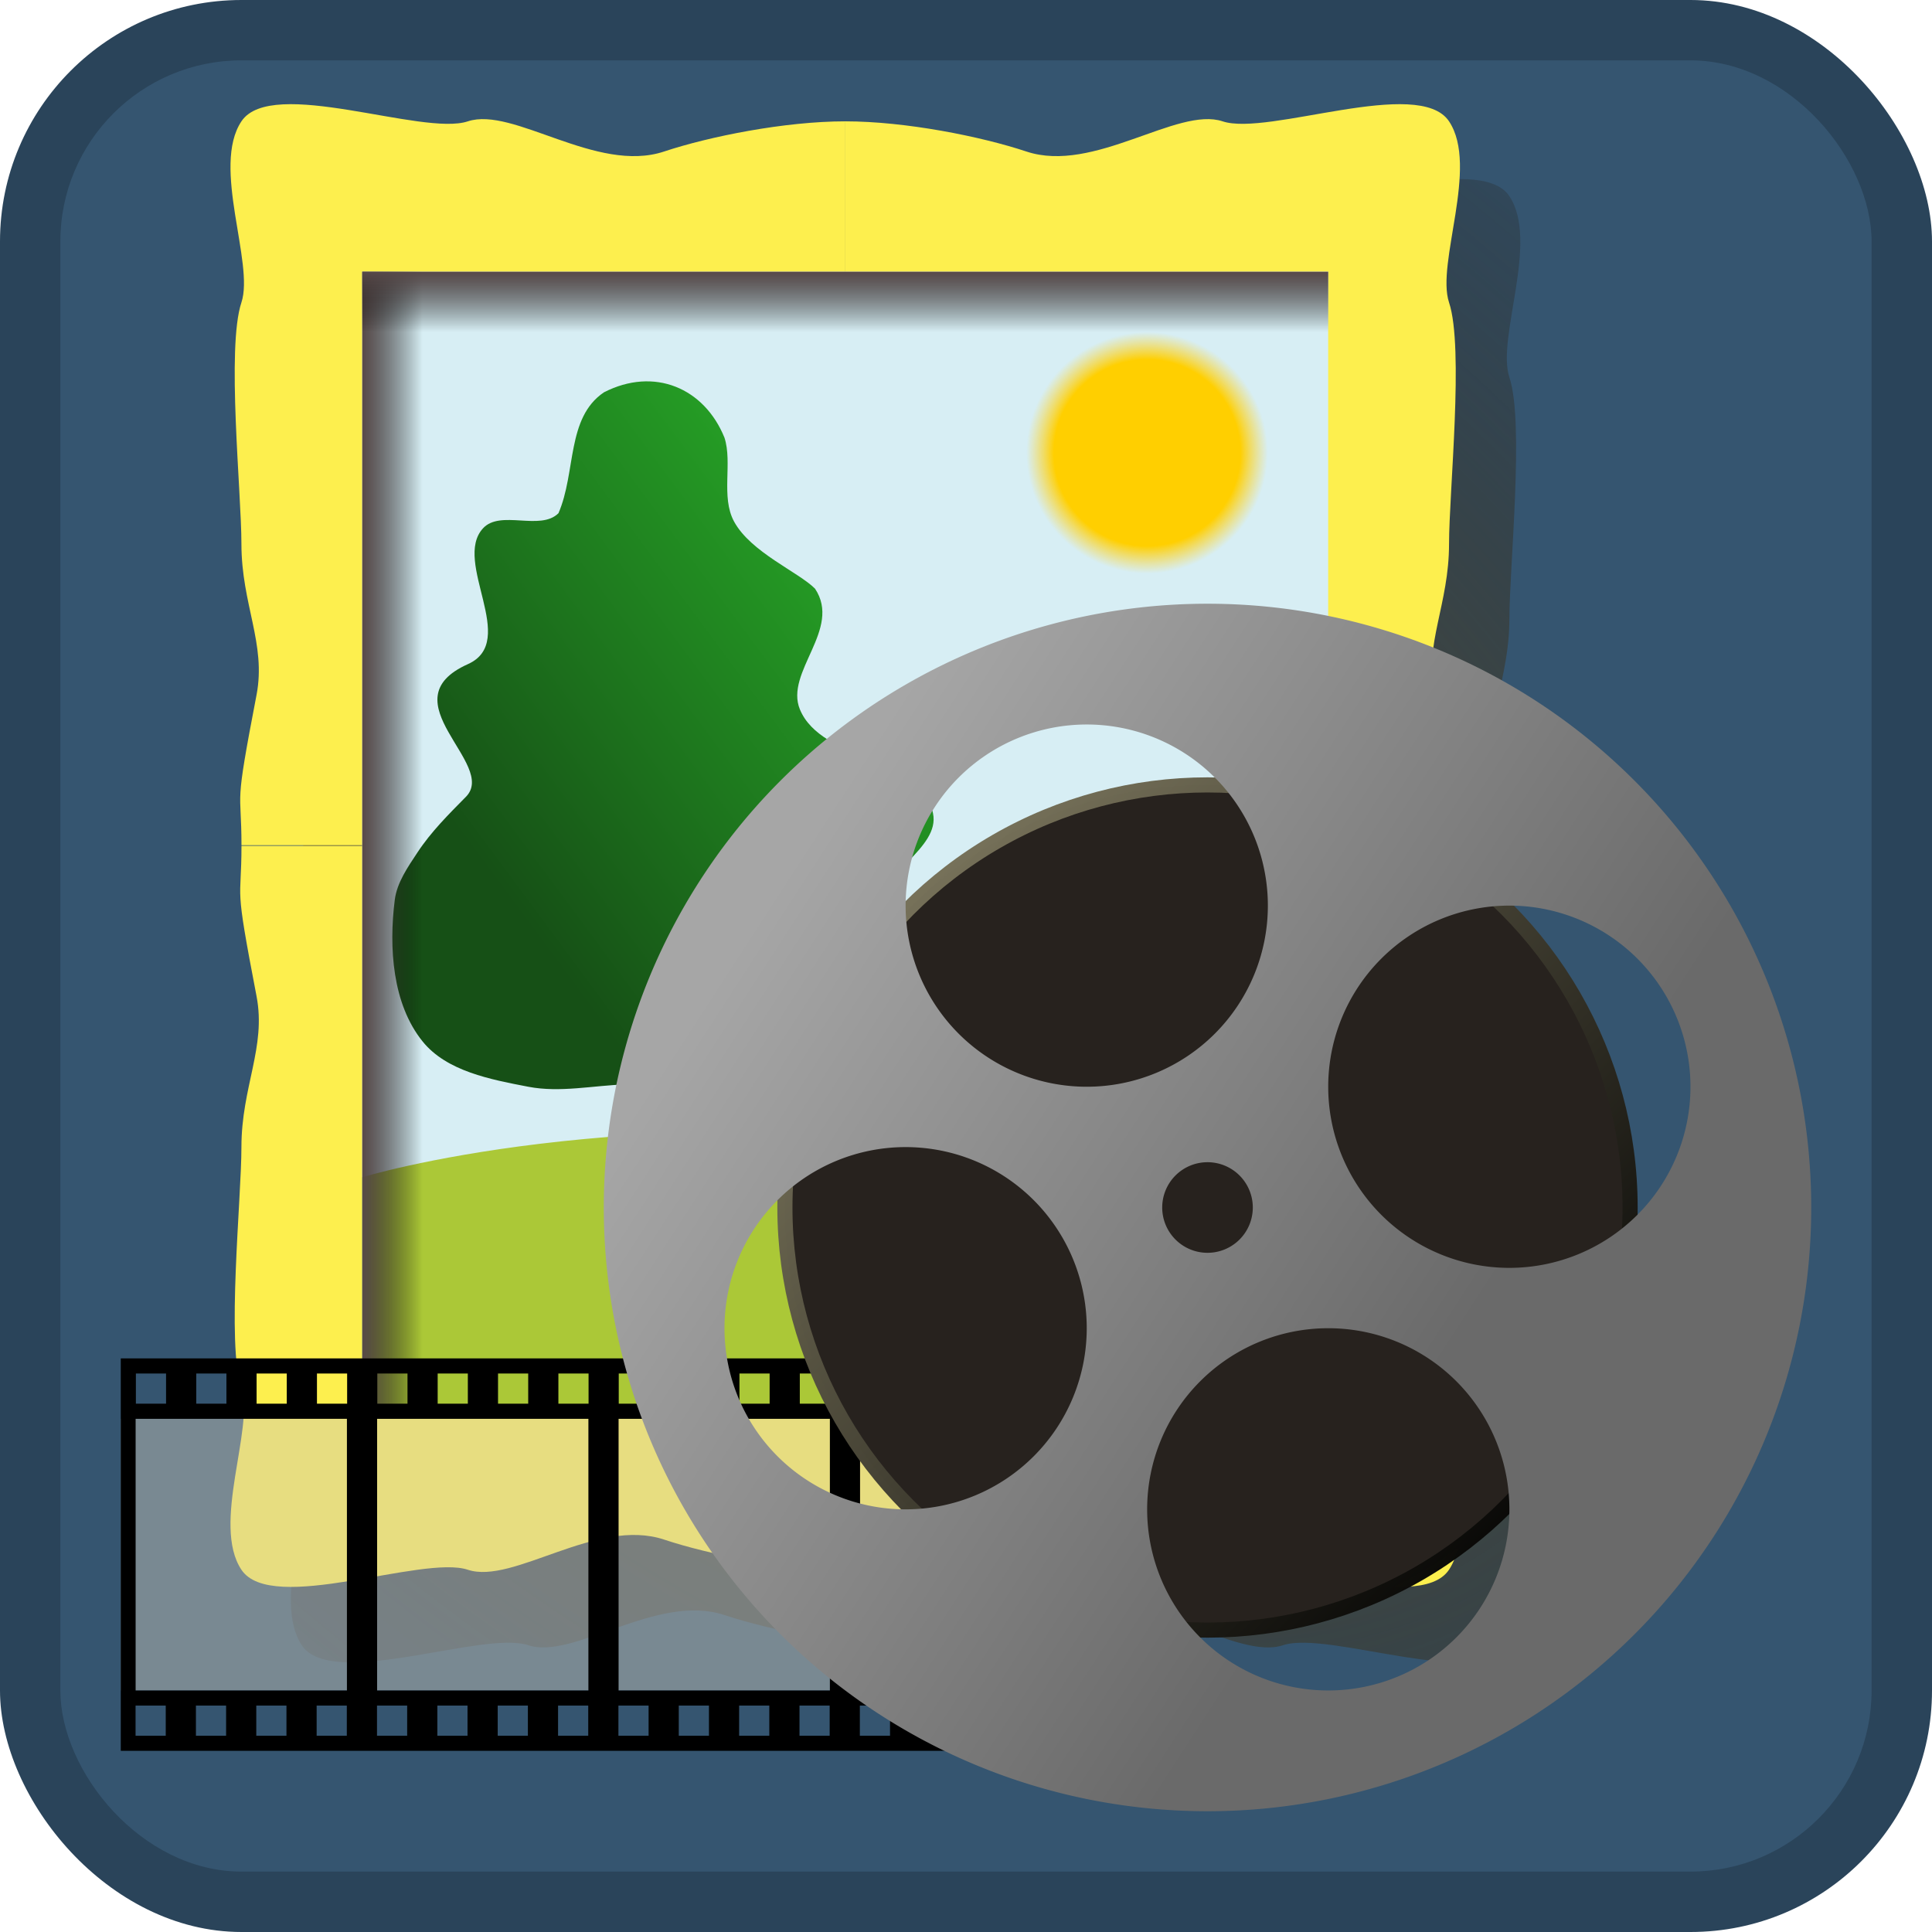 <?xml version="1.0" encoding="UTF-8" standalone="no"?>
<!-- Created with Inkscape (http://www.inkscape.org/) -->

<svg
   width="128"
   height="128"
   viewBox="0 0 33.867 33.867"
   version="1.1"
   id="svg5"
   xml:space="preserve"
   inkscape:version="1.2.2 (732a01da63, 2022-12-09)"
   sodipodi:docname="icon.svg"
   inkscape:export-filename="icon.png"
   inkscape:export-xdpi="96"
   inkscape:export-ydpi="96"
   xmlns:inkscape="http://www.inkscape.org/namespaces/inkscape"
   xmlns:sodipodi="http://sodipodi.sourceforge.net/DTD/sodipodi-0.dtd"
   xmlns:xlink="http://www.w3.org/1999/xlink"
   xmlns="http://www.w3.org/2000/svg"
   xmlns:svg="http://www.w3.org/2000/svg"><sodipodi:namedview
     id="namedview7"
     pagecolor="#ffffff"
     bordercolor="#000000"
     borderopacity="0.25"
     inkscape:showpageshadow="2"
     inkscape:pageopacity="0.0"
     inkscape:pagecheckerboard="0"
     inkscape:deskcolor="#d1d1d1"
     inkscape:document-units="px"
     showgrid="true"
     showguides="true"
     inkscape:zoom="3.659624"
     inkscape:cx="46.862738"
     inkscape:cy="108.07121"
     inkscape:window-width="2560"
     inkscape:window-height="1361"
     inkscape:window-x="-9"
     inkscape:window-y="-9"
     inkscape:window-maximized="1"
     inkscape:current-layer="layer1"><inkscape:grid
       type="xygrid"
       id="grid2610"
       empspacing="4" /></sodipodi:namedview><defs
     id="defs2"><linearGradient
       inkscape:collect="always"
       id="linearGradient9757"><stop
         style="stop-color:#ffcf00;stop-opacity:1;"
         offset="0.772"
         id="stop9753" /><stop
         style="stop-color:#ffd42a;stop-opacity:0;"
         offset="1"
         id="stop9755" /></linearGradient><linearGradient
       inkscape:collect="always"
       id="linearGradient9749"><stop
         style="stop-color:#000000;stop-opacity:1;"
         offset="0"
         id="stop9745" /><stop
         style="stop-color:#8b8569;stop-opacity:1;"
         offset="1"
         id="stop9747" /></linearGradient><linearGradient
       inkscape:collect="always"
       id="linearGradient9717"><stop
         style="stop-color:#6a6a6a;stop-opacity:1;"
         offset="0"
         id="stop9713" /><stop
         style="stop-color:#a6a6a6;stop-opacity:1;"
         offset="1"
         id="stop9715" /></linearGradient><linearGradient
       inkscape:collect="always"
       id="linearGradient9695"><stop
         style="stop-color:#165016;stop-opacity:1;"
         offset="0"
         id="stop9691" /><stop
         style="stop-color:#2bbb2b;stop-opacity:1;"
         offset="1"
         id="stop9693" /></linearGradient><linearGradient
       inkscape:collect="always"
       id="linearGradient8579"><stop
         style="stop-color:#5b5437;stop-opacity:1;"
         offset="0.105"
         id="stop8575" /><stop
         style="stop-color:#120e0e;stop-opacity:0;"
         offset="1"
         id="stop8577" /></linearGradient><linearGradient
       id="linearGradient5091"
       inkscape:swatch="solid"><stop
         style="stop-color:#000000;stop-opacity:1;"
         offset="0"
         id="stop5089" /></linearGradient><inkscape:path-effect
       effect="mirror_symmetry"
       start_point="6.35,-3.17"
       end_point="21.17,-3.17"
       center_point="6.35,8.996"
       id="path-effect3076"
       is_visible="true"
       lpeversion="1.2"
       lpesatellites=""
       mode="free"
       discard_orig_path="false"
       fuse_paths="false"
       oposite_fuse="false"
       split_items="false"
       split_open="false"
       link_styles="false" /><inkscape:path-effect
       effect="mirror_symmetry"
       start_point="-14.817,-3.175"
       end_point="-14.817,21.167"
       center_point="-14.817,8.996"
       id="path-effect3072"
       is_visible="true"
       lpeversion="1.2"
       lpesatellites=""
       mode="free"
       discard_orig_path="false"
       fuse_paths="false"
       oposite_fuse="false"
       split_items="false"
       split_open="false"
       link_styles="false" /><linearGradient
       inkscape:collect="always"
       id="linearGradient3064"><stop
         style="stop-color:#584949;stop-opacity:1;"
         offset="0"
         id="stop3060" /><stop
         style="stop-color:#000000;stop-opacity:0;"
         offset="1"
         id="stop3062" /></linearGradient><linearGradient
       inkscape:collect="always"
       id="linearGradient3056"><stop
         style="stop-color:#584949;stop-opacity:1;"
         offset="0"
         id="stop3052" /><stop
         style="stop-color:#000000;stop-opacity:0;"
         offset="1"
         id="stop3054" /></linearGradient><inkscape:path-effect
       effect="mirror_symmetry"
       start_point="6.35,-3.17"
       end_point="21.17,-3.17"
       center_point="6.35,8.996"
       id="path-effect2536"
       is_visible="true"
       lpeversion="1.2"
       lpesatellites=""
       mode="free"
       discard_orig_path="false"
       fuse_paths="false"
       oposite_fuse="false"
       split_items="false"
       split_open="false"
       link_styles="false" /><inkscape:path-effect
       effect="mirror_symmetry"
       start_point="-14.817,-3.175"
       end_point="-14.817,21.167"
       center_point="-14.817,8.996"
       id="path-effect2534"
       is_visible="true"
       lpeversion="1.2"
       lpesatellites=""
       mode="free"
       discard_orig_path="false"
       fuse_paths="false"
       oposite_fuse="false"
       split_items="false"
       split_open="false"
       link_styles="false" /><linearGradient
       inkscape:collect="always"
       xlink:href="#linearGradient3056"
       id="linearGradient3058"
       x1="-23.019"
       y1="21.686"
       x2="-21.96"
       y2="21.686"
       gradientUnits="userSpaceOnUse"
       gradientTransform="translate(29.633,-6.879)" /><linearGradient
       inkscape:collect="always"
       xlink:href="#linearGradient3064"
       id="linearGradient3066"
       x1="-14.552"
       y1="11.632"
       x2="-14.552"
       y2="12.69"
       gradientUnits="userSpaceOnUse"
       gradientTransform="translate(29.633,-6.879)" /><radialGradient
       inkscape:collect="always"
       xlink:href="#linearGradient8579"
       id="radialGradient8581"
       cx="-14.817"
       cy="8.996"
       fx="-14.817"
       fy="8.996"
       r="10.775"
       gradientTransform="matrix(2.323,1.917,-1.277,1.547,31.082,23.483)"
       gradientUnits="userSpaceOnUse" /><meshgradient
       inkscape:collect="always"
       id="meshgradient9669"
       gradientUnits="userSpaceOnUse"
       x="-26.591"
       y="10.451"><meshrow
         id="meshrow9733"><meshpatch
           id="meshpatch9735"><stop
             path="c 7.144,0  14.287,0  21.431,0"
             style="stop-color:#ffffff;stop-opacity:1"
             id="stop9737" /><stop
             path="c 0,7.144  0,14.287  0,21.431"
             style="stop-color:#000000;stop-opacity:1"
             id="stop9739" /><stop
             path="c -7.144,0  -14.287,0  -21.431,0"
             style="stop-color:#ffffff;stop-opacity:1"
             id="stop9741" /><stop
             path="c 0,-7.144  0,-14.287  0,-21.431"
             style="stop-color:#000000;stop-opacity:1"
             id="stop9743" /></meshpatch></meshrow></meshgradient><linearGradient
       inkscape:collect="always"
       xlink:href="#linearGradient9695"
       id="linearGradient9697"
       x1="-57.416"
       y1="6.662"
       x2="-48.419"
       y2="-1.63e-06"
       gradientUnits="userSpaceOnUse" /><linearGradient
       inkscape:collect="always"
       xlink:href="#linearGradient9717"
       id="linearGradient9719"
       x1="-12.303"
       y1="24.739"
       x2="-24.342"
       y2="16.933"
       gradientUnits="userSpaceOnUse" /><linearGradient
       inkscape:collect="always"
       xlink:href="#linearGradient9749"
       id="linearGradient9751"
       x1="-9.525"
       y1="27.517"
       x2="-23.283"
       y2="13.758"
       gradientUnits="userSpaceOnUse" /><radialGradient
       inkscape:collect="always"
       xlink:href="#linearGradient9757"
       id="radialGradient9759"
       cx="-44.185"
       cy="1.587"
       fx="-44.185"
       fy="1.587"
       r="2.117"
       gradientUnits="userSpaceOnUse" /></defs><g
     inkscape:label="Слой 1"
     inkscape:groupmode="layer"
     id="layer1"><rect
       style="fill:#2a445a;fill-opacity:1;stroke-width:0.529;stroke-linecap:round;stroke-linejoin:round;stroke-opacity:0.996"
       id="rect2780-9"
       width="33.867"
       height="33.867"
       x="-1.0172527e-06"
       y="2.7974447e-06"
       rx="4.233"
       ry="4.233" /><rect
       style="fill:#355570;fill-opacity:1;stroke-width:0.529;stroke-linecap:round;stroke-linejoin:round;stroke-opacity:0.996"
       id="rect2780-2-0"
       width="31.75"
       height="31.75"
       x="1.058"
       y="1.058"
       rx="3.175"
       ry="3.175" /><g
       id="g1977"
       transform="translate(-0.265,0.01)"><path
         id="path3068"
         style="fill:url(#radialGradient8581);fill-opacity:1;stroke:none;stroke-width:0.529;stroke-linecap:round;stroke-linejoin:round;stroke-dasharray:none;stroke-opacity:1"
         d="m -25.4,8.996 h 10.583 v 10e-8 l 2e-6,12.7 c -1.058,0 -2.381,-0.265 -3.175,-0.529 -1.183,-0.394 -2.646,0.794 -3.44,0.529 -0.794,-0.265 -3.44,0.794 -3.969,0 -0.529,-0.794 0.23,-2.485 0,-3.175 -0.265,-0.794 0,-3.324 0,-4.233 0,-1.058 0.437,-1.75 0.265,-2.646 C -25.536,9.563 -25.4,10.054 -25.4,8.996 Z m 21.167,0 h -10.583 v 10e-8 l -2e-6,12.7 c 1.058,0 2.381,-0.265 3.175,-0.529 1.183,-0.394 2.646,0.794 3.44,0.529 0.794,-0.265 3.44,0.794 3.969,0 0.529,-0.794 -0.23,-2.485 0,-3.175 0.265,-0.794 0,-3.324 0,-4.233 0,-1.058 -0.437,-1.75 -0.265,-2.646 0.4,-2.078 0.265,-1.587 0.265,-2.646 z m -21.167,2e-7 h 10.583 v -10e-8 l 2e-6,-12.7 c -1.058,0 -2.381,0.265 -3.175,0.529 -1.183,0.394 -2.646,-0.794 -3.44,-0.529 -0.794,0.265 -3.44,-0.794 -3.969,0 -0.529,0.794 0.23,2.485 0,3.175 -0.265,0.794 0,3.324 0,4.233 0,1.058 0.437,1.75 0.265,2.646 C -25.536,8.428 -25.4,7.938 -25.4,8.996 Z m 21.167,0 h -10.583 v -10e-8 l -2e-6,-12.7 c 1.058,0 2.381,0.265 3.175,0.529 1.183,0.394 2.646,-0.794 3.44,-0.529 0.794,0.265 3.44,-0.794 3.969,0 0.529,0.794 -0.23,2.485 0,3.175 0.265,0.794 0,3.324 0,4.233 0,1.058 -0.437,1.75 -0.265,2.646 0.4,2.078 0.265,1.587 0.265,2.646 z"
         inkscape:path-effect="#path-effect3072;#path-effect3076"
         inkscape:original-d="m -25.4,8.9958334 h 10.583332 v 10e-8 l 2e-6,12.6999995 c -1.058334,0 -2.381251,-0.264583 -3.175001,-0.529166 -1.183252,-0.394418 -2.645833,0.79375 -3.439583,0.529166 -0.79375,-0.264583 -3.439583,0.79375 -3.96875,0 -0.529167,-0.79375 0.229975,-2.485074 0,-3.175 -0.264583,-0.79375 0,-3.323735 0,-4.233333 0,-1.058333 0.437195,-1.749531 0.264583,-2.645833 C -25.535694,9.5631924 -25.4,10.054167 -25.4,8.9958334 Z"
         class="UnoptimicedTransforms"
         sodipodi:nodetypes="ccccssssssc"
         transform="translate(30.956,7.134)" /><path
         id="rect1161"
         style="fill:#fdef4e;fill-opacity:1;stroke-width:0.529;stroke-linecap:round;stroke-linejoin:round;stroke-opacity:0.996;stroke:none"
         d="m -25.4,-3.175 h 10.583 v 10e-8 l 2e-6,12.7 c -1.058,0 -2.381,-0.265 -3.175,-0.529 -1.183,-0.394 -2.646,0.794 -3.44,0.529 -0.794,-0.265 -3.44,0.794 -3.969,0 -0.529,-0.794 0.23,-2.485 0,-3.175 -0.265,-0.794 0,-3.324 0,-4.233 0,-1.058 0.437,-1.75 0.265,-2.646 C -25.536,-2.608 -25.4,-2.117 -25.4,-3.175 Z m 21.167,0 h -10.583 v 10e-8 L -14.817,9.525 c 1.058,0 2.381,-0.265 3.175,-0.529 1.183,-0.394 2.646,0.794 3.44,0.529 0.794,-0.265 3.44,0.794 3.969,0 0.529,-0.794 -0.23,-2.485 0,-3.175 0.265,-0.794 0,-3.324 0,-4.233 0,-1.058 -0.437,-1.75 -0.265,-2.646 C -4.098,-2.608 -4.233,-2.117 -4.233,-3.175 Z M -25.4,-3.165 h 10.583 v -10e-8 l 2e-6,-12.7 c -1.058,0 -2.381,0.265 -3.175,0.529 -1.183,0.394 -2.646,-0.794 -3.44,-0.529 -0.794,0.265 -3.44,-0.794 -3.969,0 -0.529,0.794 0.23,2.485 0,3.175 -0.265,0.794 0,3.324 0,4.233 0,1.058 0.437,1.75 0.265,2.646 C -25.536,-3.732 -25.4,-4.223 -25.4,-3.165 Z m 21.167,0 h -10.583 v -10e-8 l -2e-6,-12.7 c 1.058,0 2.381,0.265 3.175,0.529 1.183,0.394 2.646,-0.794 3.44,-0.529 0.794,0.265 3.44,-0.794 3.969,0 0.529,0.794 -0.23,2.485 0,3.175 0.265,0.794 0,3.324 0,4.233 0,1.058 -0.437,1.75 -0.265,2.646 0.4,2.078 0.265,1.587 0.265,2.646 z"
         inkscape:path-effect="#path-effect2534;#path-effect2536"
         inkscape:original-d="m -25.4,-3.175 c 0.79375,0 10.583332,0 10.583332,0 v 10e-8 c 0,0 2e-6,8.4666666 2e-6,12.6999999 -1.058334,0 -2.381251,-0.2645833 -3.175001,-0.5291667 -1.183252,-0.3944175 -2.645833,0.79375 -3.439583,0.5291667 -0.79375,-0.2645833 -3.439583,0.79375 -3.96875,0 -0.529167,-0.79375 0.229975,-2.4850746 0,-3.175 -0.264583,-0.79375 0,-3.323735 0,-4.2333333 0,-1.0583334 0.437195,-1.74953142 0.264583,-2.64583337 C -25.535694,-2.607641 -25.4,-2.1166667 -25.4,-3.175 Z"
         class="UnoptimicedTransforms"
         sodipodi:nodetypes="ccccssssssc"
         transform="translate(29.898,17.982)" /><g
         id="g2543"
         transform="translate(64.558,6.34)"><rect
           style="fill:#d7eef4;fill-opacity:1;stroke-width:0.529;stroke-linecap:round;stroke-linejoin:round;stroke-opacity:0.996"
           id="rect1163"
           width="16.933"
           height="20.108"
           x="-57.944"
           y="-1.588"
           rx="4.7683717e-08"
           ry="4.7683717e-08" /><path
           id="rect1916"
           style="fill:#abc837;stroke-width:0.529;stroke-linecap:round;stroke-linejoin:round;stroke-opacity:0.996"
           d="m -57.944,14.287 c 0,0 4.506,-1.388 11.377,-0.529 2.117,0.265 5.556,-0.794 5.556,-0.794 0,1.852 0,3.704 0,5.556 -5.644,0 -11.289,0 -16.933,0 0,-2.117 0,-2.91 0,-4.233 z"
           sodipodi:nodetypes="cscccc" /><rect
           style="fill:#483737;stroke-width:0.529;stroke-linecap:round;stroke-linejoin:round;stroke-opacity:0.996"
           id="rect1425"
           width="0.529"
           height="6.615"
           x="-53.181"
           y="10.848"
           rx="4.7683717e-08"
           ry="4.7683717e-08" /><path
           style="fill:url(#linearGradient9697);stroke-width:0.529;stroke-linecap:round;stroke-linejoin:round;stroke-opacity:0.996;fill-opacity:1"
           d="m -53.71,0.529 c 0.885,-0.455 1.764,-0.078 2.117,0.794 0.143,0.442 -0.067,1.035 0.167,1.468 0.293,0.541 1.13,0.886 1.42,1.178 0.475,0.712 -0.536,1.46 -0.265,2.117 0.377,0.912 2.13,0.855 2.333,1.82 0.131,0.623 -0.961,1.047 -0.904,1.681 0.058,0.645 1.161,0.873 1.211,1.518 0.05,0.643 -0.4,1.357 -0.958,1.681 -0.714,0.415 -1.655,0.078 -2.476,0 -0.318,-0.03 -0.622,-0.157 -0.94,-0.181 -0.439,-0.033 -0.879,0.04 -1.319,0.054 -0.57,0.018 -1.149,0.149 -1.709,0.041 -0.66,-0.127 -1.43,-0.271 -1.852,-0.794 -0.53,-0.656 -0.594,-1.646 -0.488,-2.482 0.039,-0.305 0.229,-0.575 0.398,-0.831 0.237,-0.361 0.547,-0.669 0.85,-0.976 0.563,-0.572 -1.397,-1.684 0.034,-2.325 0.9,-0.403 -0.275,-1.793 0.265,-2.381 0.304,-0.331 1.005,0.053 1.323,-0.265 0.311,-0.721 0.137,-1.67 0.794,-2.117 z"
           id="path1544"
           sodipodi:nodetypes="ccacaaaaaaaaaaaassacc" /><circle
           style="fill:url(#radialGradient9759);stroke-width:0.529;stroke-linecap:round;stroke-linejoin:round;stroke-opacity:0.996;fill-opacity:1"
           id="path1694"
           cx="-44.185"
           cy="1.587"
           r="2.117" /></g><rect
         style="fill:url(#linearGradient3058);fill-opacity:1;stroke-width:0.529;stroke-linecap:round;stroke-linejoin:round;stroke-opacity:0.996"
         id="rect2661"
         width="1.058"
         height="20.108"
         x="6.615"
         y="4.753"
         rx="4.7683717e-08"
         ry="4.7683717e-08" /><rect
         style="fill:url(#linearGradient3066);fill-opacity:1;stroke-width:0.529;stroke-linecap:round;stroke-linejoin:round;stroke-opacity:0.996"
         id="rect3027"
         width="16.933"
         height="1.058"
         x="6.615"
         y="4.753"
         rx="4.7683717e-08"
         ry="4.7683717e-08" /></g><g
       id="g1159"
       transform="translate(35.19,-0.265)"><g
         id="g2607"
         transform="translate(-1.058,-11.377)"><rect
           style="fill:#ccc7bd;fill-opacity:0.453;stroke-width:0.529;stroke-linecap:round;stroke-linejoin:round;stroke-opacity:0.996"
           id="rect2603"
           width="16.933"
           height="4.762"
           x="-32.015"
           y="36.513"
           rx="4.7683717e-08"
           ry="4.7683717e-08" /><path
           id="rect359"
           style="fill:#000000;stroke-width:0.529;stroke-linecap:round;stroke-linejoin:round;stroke-opacity:0.996"
           d="m -32.015,35.454 v 6.879 h 16.933 v -6.879 z m 0.265,0.265 h 0.529 v 0.529 h -0.529 z m 1.058,0 h 0.529 v 0.529 h -0.529 z m 1.058,0 h 0.529 v 0.529 h -0.529 z m 1.058,0 h 0.529 v 0.529 h -0.529 z m 1.058,0 h 0.529 v 0.529 h -0.529 z m 1.058,0 h 0.529 v 0.529 h -0.529 z m 1.058,0 h 0.529 v 0.529 h -0.529 z m 1.058,0 h 0.529 v 0.529 h -0.529 z m 1.058,0 h 0.529 v 0.529 h -0.529 z m 1.058,0 h 0.529 v 0.529 h -0.529 z m 1.058,0 h 0.529 v 0.529 h -0.529 z m 1.058,0 h 0.529 v 0.529 h -0.529 z m 1.058,0 h 0.529 v 0.529 h -0.529 z m 1.058,0 h 0.529 v 0.529 h -0.529 z m 1.058,0 h 0.529 v 0.529 h -0.529 z m 1.058,0 h 0.529 v 0.529 h -0.529 z m -15.875,0.794 h 3.704 v 4.763 h -3.704 z m 4.233,0 h 3.704 v 4.763 h -3.704 z m 4.233,0 h 3.704 v 4.763 h -3.704 z m 4.233,0 h 3.704 v 4.763 h -3.704 z m -12.7,5.027 h 0.529 v 0.529 h -0.529 z m 1.058,0 h 0.529 v 0.529 h -0.529 z m 1.058,0 h 0.529 v 0.529 h -0.529 z m 1.058,0 h 0.529 v 0.529 h -0.529 z m 1.058,0 h 0.529 v 0.529 h -0.529 z m 1.058,0 h 0.529 v 0.529 h -0.529 z m 1.058,0 h 0.529 v 0.529 h -0.529 z m 1.058,0 h 0.529 v 0.529 h -0.529 z m 1.058,0 h 0.529 v 0.529 h -0.529 z m 1.058,0 h 0.529 v 0.529 h -0.529 z m 1.058,0 h 0.529 v 0.529 h -0.529 z m 1.058,0 h 0.529 v 0.529 h -0.529 z m 1.058,0 h 0.529 v 0.529 h -0.529 z m 1.058,0 h 0.529 v 0.529 h -0.529 z m 1.058,0 h 0.529 v 0.529 h -0.529 z m 1.058,0 h 0.529 v 0.529 h -0.529 z" /></g></g><g
       id="g919"
       transform="translate(37.042)"><circle
         style="fill:#27221e;stroke-width:0.265;stroke-linecap:round;stroke-linejoin:round;stroke-opacity:0.996;fill-opacity:1;stroke:url(#linearGradient9751);stroke-dasharray:none"
         id="path863"
         cx="-15.875"
         cy="21.167"
         r="7.408" /><path
         id="path4193"
         style="mix-blend-mode:normal;fill:url(#linearGradient9719);fill-opacity:1;stroke:url(#meshgradient9669);stroke-width:0.265;stroke-linecap:round;stroke-linejoin:round;stroke-dasharray:none;stroke-opacity:1"
         d="M -15.875,10.583 A 10.583,10.583 0 0 0 -26.458,21.167 10.583,10.583 0 0 0 -15.875,31.75 10.583,10.583 0 0 0 -5.292,21.167 10.583,10.583 0 0 0 -15.875,10.583 Z M -17.992,12.7 a 3.175,3.175 0 0 1 3.175,3.175 3.175,3.175 0 0 1 -3.175,3.175 3.175,3.175 0 0 1 -3.175,-3.175 3.175,3.175 0 0 1 3.175,-3.175 z m 7.408,3.175 a 3.175,3.175 0 0 1 3.175,3.175 3.175,3.175 0 0 1 -3.175,3.175 3.175,3.175 0 0 1 -3.175,-3.175 3.175,3.175 0 0 1 3.175,-3.175 z m -10.583,4.233 a 3.175,3.175 0 0 1 3.175,3.175 3.175,3.175 0 0 1 -3.175,3.175 3.175,3.175 0 0 1 -3.175,-3.175 3.175,3.175 0 0 1 3.175,-3.175 z m 5.292,0.265 a 0.794,0.794 0 0 1 0.794,0.794 0.794,0.794 0 0 1 -0.794,0.794 0.794,0.794 0 0 1 -0.794,-0.794 0.794,0.794 0 0 1 0.794,-0.794 z m 2.117,2.91 a 3.175,3.175 0 0 1 3.175,3.175 3.175,3.175 0 0 1 -3.175,3.175 3.175,3.175 0 0 1 -3.175,-3.175 3.175,3.175 0 0 1 3.175,-3.175 z" /></g></g><script
     id="mesh_polyfill"
     type="text/javascript">
!function(){const t=&quot;http://www.w3.org/2000/svg&quot;,e=&quot;http://www.w3.org/1999/xlink&quot;,s=&quot;http://www.w3.org/1999/xhtml&quot;,r=2;if(document.createElementNS(t,&quot;meshgradient&quot;).x)return;const n=(t,e,s,r)=&gt;{let n=new x(.5*(e.x+s.x),.5*(e.y+s.y)),o=new x(.5*(t.x+e.x),.5*(t.y+e.y)),i=new x(.5*(s.x+r.x),.5*(s.y+r.y)),a=new x(.5*(n.x+o.x),.5*(n.y+o.y)),h=new x(.5*(n.x+i.x),.5*(n.y+i.y)),l=new x(.5*(a.x+h.x),.5*(a.y+h.y));return[[t,o,a,l],[l,h,i,r]]},o=t=&gt;{let e=t[0].distSquared(t[1]),s=t[2].distSquared(t[3]),r=.25*t[0].distSquared(t[2]),n=.25*t[1].distSquared(t[3]),o=e&gt;s?e:s,i=r&gt;n?r:n;return 18*(o&gt;i?o:i)},i=(t,e)=&gt;Math.sqrt(t.distSquared(e)),a=(t,e)=&gt;t.scale(2/3).add(e.scale(1/3)),h=t=&gt;{let e,s,r,n,o,i,a,h=new g;return t.match(/(\w+\(\s*[^)]+\))+/g).forEach(t=&gt;{let l=t.match(/[\w.-]+/g),d=l.shift();switch(d){case&quot;translate&quot;:2===l.length?e=new g(1,0,0,1,l[0],l[1]):(console.error(&quot;mesh.js: translate does not have 2 arguments!&quot;),e=new g(1,0,0,1,0,0)),h=h.append(e);break;case&quot;scale&quot;:1===l.length?s=new g(l[0],0,0,l[0],0,0):2===l.length?s=new g(l[0],0,0,l[1],0,0):(console.error(&quot;mesh.js: scale does not have 1 or 2 arguments!&quot;),s=new g(1,0,0,1,0,0)),h=h.append(s);break;case&quot;rotate&quot;:if(3===l.length&amp;&amp;(e=new g(1,0,0,1,l[1],l[2]),h=h.append(e)),l[0]){r=l[0]*Math.PI/180;let t=Math.cos(r),e=Math.sin(r);Math.abs(t)&lt;1e-16&amp;&amp;(t=0),Math.abs(e)&lt;1e-16&amp;&amp;(e=0),a=new g(t,e,-e,t,0,0),h=h.append(a)}else console.error(&quot;math.js: No argument to rotate transform!&quot;);3===l.length&amp;&amp;(e=new g(1,0,0,1,-l[1],-l[2]),h=h.append(e));break;case&quot;skewX&quot;:l[0]?(r=l[0]*Math.PI/180,n=Math.tan(r),o=new g(1,0,n,1,0,0),h=h.append(o)):console.error(&quot;math.js: No argument to skewX transform!&quot;);break;case&quot;skewY&quot;:l[0]?(r=l[0]*Math.PI/180,n=Math.tan(r),i=new g(1,n,0,1,0,0),h=h.append(i)):console.error(&quot;math.js: No argument to skewY transform!&quot;);break;case&quot;matrix&quot;:6===l.length?h=h.append(new g(...l)):console.error(&quot;math.js: Incorrect number of arguments for matrix!&quot;);break;default:console.error(&quot;mesh.js: Unhandled transform type: &quot;+d)}}),h},l=t=&gt;{let e=[],s=t.split(/[ ,]+/);for(let t=0,r=s.length-1;t&lt;r;t+=2)e.push(new x(parseFloat(s[t]),parseFloat(s[t+1])));return e},d=(t,e)=&gt;{for(let s in e)t.setAttribute(s,e[s])},c=(t,e,s,r,n)=&gt;{let o,i,a=[0,0,0,0];for(let h=0;h&lt;3;++h)e[h]&lt;t[h]&amp;&amp;e[h]&lt;s[h]||t[h]&lt;e[h]&amp;&amp;s[h]&lt;e[h]?a[h]=0:(a[h]=.5*((e[h]-t[h])/r+(s[h]-e[h])/n),o=Math.abs(3*(e[h]-t[h])/r),i=Math.abs(3*(s[h]-e[h])/n),a[h]&gt;o?a[h]=o:a[h]&gt;i&amp;&amp;(a[h]=i));return a},u=[[1,0,0,0,0,0,0,0,0,0,0,0,0,0,0,0],[0,0,0,0,1,0,0,0,0,0,0,0,0,0,0,0],[-3,3,0,0,-2,-1,0,0,0,0,0,0,0,0,0,0],[2,-2,0,0,1,1,0,0,0,0,0,0,0,0,0,0],[0,0,0,0,0,0,0,0,1,0,0,0,0,0,0,0],[0,0,0,0,0,0,0,0,0,0,0,0,1,0,0,0],[0,0,0,0,0,0,0,0,-3,3,0,0,-2,-1,0,0],[0,0,0,0,0,0,0,0,2,-2,0,0,1,1,0,0],[-3,0,3,0,0,0,0,0,-2,0,-1,0,0,0,0,0],[0,0,0,0,-3,0,3,0,0,0,0,0,-2,0,-1,0],[9,-9,-9,9,6,3,-6,-3,6,-6,3,-3,4,2,2,1],[-6,6,6,-6,-3,-3,3,3,-4,4,-2,2,-2,-2,-1,-1],[2,0,-2,0,0,0,0,0,1,0,1,0,0,0,0,0],[0,0,0,0,2,0,-2,0,0,0,0,0,1,0,1,0],[-6,6,6,-6,-4,-2,4,2,-3,3,-3,3,-2,-1,-2,-1],[4,-4,-4,4,2,2,-2,-2,2,-2,2,-2,1,1,1,1]],f=t=&gt;{let e=[];for(let s=0;s&lt;16;++s){e[s]=0;for(let r=0;r&lt;16;++r)e[s]+=u[s][r]*t[r]}return e},p=(t,e,s)=&gt;{const r=e*e,n=s*s,o=e*e*e,i=s*s*s;return t[0]+t[1]*e+t[2]*r+t[3]*o+t[4]*s+t[5]*s*e+t[6]*s*r+t[7]*s*o+t[8]*n+t[9]*n*e+t[10]*n*r+t[11]*n*o+t[12]*i+t[13]*i*e+t[14]*i*r+t[15]*i*o},y=t=&gt;{let e=[],s=[],r=[];for(let s=0;s&lt;4;++s)e[s]=[],e[s][0]=n(t[0][s],t[1][s],t[2][s],t[3][s]),e[s][1]=[],e[s][1].push(...n(...e[s][0][0])),e[s][1].push(...n(...e[s][0][1])),e[s][2]=[],e[s][2].push(...n(...e[s][1][0])),e[s][2].push(...n(...e[s][1][1])),e[s][2].push(...n(...e[s][1][2])),e[s][2].push(...n(...e[s][1][3]));for(let t=0;t&lt;8;++t){s[t]=[];for(let r=0;r&lt;4;++r)s[t][r]=[],s[t][r][0]=n(e[0][2][t][r],e[1][2][t][r],e[2][2][t][r],e[3][2][t][r]),s[t][r][1]=[],s[t][r][1].push(...n(...s[t][r][0][0])),s[t][r][1].push(...n(...s[t][r][0][1])),s[t][r][2]=[],s[t][r][2].push(...n(...s[t][r][1][0])),s[t][r][2].push(...n(...s[t][r][1][1])),s[t][r][2].push(...n(...s[t][r][1][2])),s[t][r][2].push(...n(...s[t][r][1][3]))}for(let t=0;t&lt;8;++t){r[t]=[];for(let e=0;e&lt;8;++e)r[t][e]=[],r[t][e][0]=s[t][0][2][e],r[t][e][1]=s[t][1][2][e],r[t][e][2]=s[t][2][2][e],r[t][e][3]=s[t][3][2][e]}return r};class x{constructor(t,e){this.x=t||0,this.y=e||0}toString(){return`(x=${this.x}, y=${this.y})`}clone(){return new x(this.x,this.y)}add(t){return new x(this.x+t.x,this.y+t.y)}scale(t){return void 0===t.x?new x(this.x*t,this.y*t):new x(this.x*t.x,this.y*t.y)}distSquared(t){let e=this.x-t.x,s=this.y-t.y;return e*e+s*s}transform(t){let e=this.x*t.a+this.y*t.c+t.e,s=this.x*t.b+this.y*t.d+t.f;return new x(e,s)}}class g{constructor(t,e,s,r,n,o){void 0===t?(this.a=1,this.b=0,this.c=0,this.d=1,this.e=0,this.f=0):(this.a=t,this.b=e,this.c=s,this.d=r,this.e=n,this.f=o)}toString(){return`affine: ${this.a} ${this.c} ${this.e} \n       ${this.b} ${this.d} ${this.f}`}append(t){t instanceof g||console.error(&quot;mesh.js: argument to Affine.append is not affine!&quot;);let e=this.a*t.a+this.c*t.b,s=this.b*t.a+this.d*t.b,r=this.a*t.c+this.c*t.d,n=this.b*t.c+this.d*t.d,o=this.a*t.e+this.c*t.f+this.e,i=this.b*t.e+this.d*t.f+this.f;return new g(e,s,r,n,o,i)}}class w{constructor(t,e){this.nodes=t,this.colors=e}paintCurve(t,e){if(o(this.nodes)&gt;r){const s=n(...this.nodes);let r=[[],[]],o=[[],[]];for(let t=0;t&lt;4;++t)r[0][t]=this.colors[0][t],r[1][t]=(this.colors[0][t]+this.colors[1][t])/2,o[0][t]=r[1][t],o[1][t]=this.colors[1][t];let i=new w(s[0],r),a=new w(s[1],o);i.paintCurve(t,e),a.paintCurve(t,e)}else{let s=Math.round(this.nodes[0].x);if(s&gt;=0&amp;&amp;s&lt;e){let r=4*(~~this.nodes[0].y*e+s);t[r]=Math.round(this.colors[0][0]),t[r+1]=Math.round(this.colors[0][1]),t[r+2]=Math.round(this.colors[0][2]),t[r+3]=Math.round(this.colors[0][3])}}}}class m{constructor(t,e){this.nodes=t,this.colors=e}split(){let t=[[],[],[],[]],e=[[],[],[],[]],s=[[[],[]],[[],[]]],r=[[[],[]],[[],[]]];for(let s=0;s&lt;4;++s){const r=n(this.nodes[0][s],this.nodes[1][s],this.nodes[2][s],this.nodes[3][s]);t[0][s]=r[0][0],t[1][s]=r[0][1],t[2][s]=r[0][2],t[3][s]=r[0][3],e[0][s]=r[1][0],e[1][s]=r[1][1],e[2][s]=r[1][2],e[3][s]=r[1][3]}for(let t=0;t&lt;4;++t)s[0][0][t]=this.colors[0][0][t],s[0][1][t]=this.colors[0][1][t],s[1][0][t]=(this.colors[0][0][t]+this.colors[1][0][t])/2,s[1][1][t]=(this.colors[0][1][t]+this.colors[1][1][t])/2,r[0][0][t]=s[1][0][t],r[0][1][t]=s[1][1][t],r[1][0][t]=this.colors[1][0][t],r[1][1][t]=this.colors[1][1][t];return[new m(t,s),new m(e,r)]}paint(t,e){let s,n=!1;for(let t=0;t&lt;4;++t)if((s=o([this.nodes[0][t],this.nodes[1][t],this.nodes[2][t],this.nodes[3][t]]))&gt;r){n=!0;break}if(n){let s=this.split();s[0].paint(t,e),s[1].paint(t,e)}else{new w([...this.nodes[0]],[...this.colors[0]]).paintCurve(t,e)}}}class b{constructor(t){this.readMesh(t),this.type=t.getAttribute(&quot;type&quot;)||&quot;bilinear&quot;}readMesh(t){let e=[[]],s=[[]],r=Number(t.getAttribute(&quot;x&quot;)),n=Number(t.getAttribute(&quot;y&quot;));e[0][0]=new x(r,n);let o=t.children;for(let t=0,r=o.length;t&lt;r;++t){e[3*t+1]=[],e[3*t+2]=[],e[3*t+3]=[],s[t+1]=[];let r=o[t].children;for(let n=0,o=r.length;n&lt;o;++n){let o=r[n].children;for(let r=0,i=o.length;r&lt;i;++r){let i=r;0!==t&amp;&amp;++i;let h,d=o[r].getAttribute(&quot;path&quot;),c=&quot;l&quot;;null!=d&amp;&amp;(c=(h=d.match(/\s*([lLcC])\s*(.*)/))[1]);let u=l(h[2]);switch(c){case&quot;l&quot;:0===i?(e[3*t][3*n+3]=u[0].add(e[3*t][3*n]),e[3*t][3*n+1]=a(e[3*t][3*n],e[3*t][3*n+3]),e[3*t][3*n+2]=a(e[3*t][3*n+3],e[3*t][3*n])):1===i?(e[3*t+3][3*n+3]=u[0].add(e[3*t][3*n+3]),e[3*t+1][3*n+3]=a(e[3*t][3*n+3],e[3*t+3][3*n+3]),e[3*t+2][3*n+3]=a(e[3*t+3][3*n+3],e[3*t][3*n+3])):2===i?(0===n&amp;&amp;(e[3*t+3][3*n+0]=u[0].add(e[3*t+3][3*n+3])),e[3*t+3][3*n+1]=a(e[3*t+3][3*n],e[3*t+3][3*n+3]),e[3*t+3][3*n+2]=a(e[3*t+3][3*n+3],e[3*t+3][3*n])):(e[3*t+1][3*n]=a(e[3*t][3*n],e[3*t+3][3*n]),e[3*t+2][3*n]=a(e[3*t+3][3*n],e[3*t][3*n]));break;case&quot;L&quot;:0===i?(e[3*t][3*n+3]=u[0],e[3*t][3*n+1]=a(e[3*t][3*n],e[3*t][3*n+3]),e[3*t][3*n+2]=a(e[3*t][3*n+3],e[3*t][3*n])):1===i?(e[3*t+3][3*n+3]=u[0],e[3*t+1][3*n+3]=a(e[3*t][3*n+3],e[3*t+3][3*n+3]),e[3*t+2][3*n+3]=a(e[3*t+3][3*n+3],e[3*t][3*n+3])):2===i?(0===n&amp;&amp;(e[3*t+3][3*n+0]=u[0]),e[3*t+3][3*n+1]=a(e[3*t+3][3*n],e[3*t+3][3*n+3]),e[3*t+3][3*n+2]=a(e[3*t+3][3*n+3],e[3*t+3][3*n])):(e[3*t+1][3*n]=a(e[3*t][3*n],e[3*t+3][3*n]),e[3*t+2][3*n]=a(e[3*t+3][3*n],e[3*t][3*n]));break;case&quot;c&quot;:0===i?(e[3*t][3*n+1]=u[0].add(e[3*t][3*n]),e[3*t][3*n+2]=u[1].add(e[3*t][3*n]),e[3*t][3*n+3]=u[2].add(e[3*t][3*n])):1===i?(e[3*t+1][3*n+3]=u[0].add(e[3*t][3*n+3]),e[3*t+2][3*n+3]=u[1].add(e[3*t][3*n+3]),e[3*t+3][3*n+3]=u[2].add(e[3*t][3*n+3])):2===i?(e[3*t+3][3*n+2]=u[0].add(e[3*t+3][3*n+3]),e[3*t+3][3*n+1]=u[1].add(e[3*t+3][3*n+3]),0===n&amp;&amp;(e[3*t+3][3*n+0]=u[2].add(e[3*t+3][3*n+3]))):(e[3*t+2][3*n]=u[0].add(e[3*t+3][3*n]),e[3*t+1][3*n]=u[1].add(e[3*t+3][3*n]));break;case&quot;C&quot;:0===i?(e[3*t][3*n+1]=u[0],e[3*t][3*n+2]=u[1],e[3*t][3*n+3]=u[2]):1===i?(e[3*t+1][3*n+3]=u[0],e[3*t+2][3*n+3]=u[1],e[3*t+3][3*n+3]=u[2]):2===i?(e[3*t+3][3*n+2]=u[0],e[3*t+3][3*n+1]=u[1],0===n&amp;&amp;(e[3*t+3][3*n+0]=u[2])):(e[3*t+2][3*n]=u[0],e[3*t+1][3*n]=u[1]);break;default:console.error(&quot;mesh.js: &quot;+c+&quot; invalid path type.&quot;)}if(0===t&amp;&amp;0===n||r&gt;0){let e=window.getComputedStyle(o[r]).stopColor.match(/^rgb\s*\(\s*(\d+)\s*,\s*(\d+)\s*,\s*(\d+)\s*\)$/i),a=window.getComputedStyle(o[r]).stopOpacity,h=255;a&amp;&amp;(h=Math.floor(255*a)),e&amp;&amp;(0===i?(s[t][n]=[],s[t][n][0]=Math.floor(e[1]),s[t][n][1]=Math.floor(e[2]),s[t][n][2]=Math.floor(e[3]),s[t][n][3]=h):1===i?(s[t][n+1]=[],s[t][n+1][0]=Math.floor(e[1]),s[t][n+1][1]=Math.floor(e[2]),s[t][n+1][2]=Math.floor(e[3]),s[t][n+1][3]=h):2===i?(s[t+1][n+1]=[],s[t+1][n+1][0]=Math.floor(e[1]),s[t+1][n+1][1]=Math.floor(e[2]),s[t+1][n+1][2]=Math.floor(e[3]),s[t+1][n+1][3]=h):3===i&amp;&amp;(s[t+1][n]=[],s[t+1][n][0]=Math.floor(e[1]),s[t+1][n][1]=Math.floor(e[2]),s[t+1][n][2]=Math.floor(e[3]),s[t+1][n][3]=h))}}e[3*t+1][3*n+1]=new x,e[3*t+1][3*n+2]=new x,e[3*t+2][3*n+1]=new x,e[3*t+2][3*n+2]=new x,e[3*t+1][3*n+1].x=(-4*e[3*t][3*n].x+6*(e[3*t][3*n+1].x+e[3*t+1][3*n].x)+-2*(e[3*t][3*n+3].x+e[3*t+3][3*n].x)+3*(e[3*t+3][3*n+1].x+e[3*t+1][3*n+3].x)+-1*e[3*t+3][3*n+3].x)/9,e[3*t+1][3*n+2].x=(-4*e[3*t][3*n+3].x+6*(e[3*t][3*n+2].x+e[3*t+1][3*n+3].x)+-2*(e[3*t][3*n].x+e[3*t+3][3*n+3].x)+3*(e[3*t+3][3*n+2].x+e[3*t+1][3*n].x)+-1*e[3*t+3][3*n].x)/9,e[3*t+2][3*n+1].x=(-4*e[3*t+3][3*n].x+6*(e[3*t+3][3*n+1].x+e[3*t+2][3*n].x)+-2*(e[3*t+3][3*n+3].x+e[3*t][3*n].x)+3*(e[3*t][3*n+1].x+e[3*t+2][3*n+3].x)+-1*e[3*t][3*n+3].x)/9,e[3*t+2][3*n+2].x=(-4*e[3*t+3][3*n+3].x+6*(e[3*t+3][3*n+2].x+e[3*t+2][3*n+3].x)+-2*(e[3*t+3][3*n].x+e[3*t][3*n+3].x)+3*(e[3*t][3*n+2].x+e[3*t+2][3*n].x)+-1*e[3*t][3*n].x)/9,e[3*t+1][3*n+1].y=(-4*e[3*t][3*n].y+6*(e[3*t][3*n+1].y+e[3*t+1][3*n].y)+-2*(e[3*t][3*n+3].y+e[3*t+3][3*n].y)+3*(e[3*t+3][3*n+1].y+e[3*t+1][3*n+3].y)+-1*e[3*t+3][3*n+3].y)/9,e[3*t+1][3*n+2].y=(-4*e[3*t][3*n+3].y+6*(e[3*t][3*n+2].y+e[3*t+1][3*n+3].y)+-2*(e[3*t][3*n].y+e[3*t+3][3*n+3].y)+3*(e[3*t+3][3*n+2].y+e[3*t+1][3*n].y)+-1*e[3*t+3][3*n].y)/9,e[3*t+2][3*n+1].y=(-4*e[3*t+3][3*n].y+6*(e[3*t+3][3*n+1].y+e[3*t+2][3*n].y)+-2*(e[3*t+3][3*n+3].y+e[3*t][3*n].y)+3*(e[3*t][3*n+1].y+e[3*t+2][3*n+3].y)+-1*e[3*t][3*n+3].y)/9,e[3*t+2][3*n+2].y=(-4*e[3*t+3][3*n+3].y+6*(e[3*t+3][3*n+2].y+e[3*t+2][3*n+3].y)+-2*(e[3*t+3][3*n].y+e[3*t][3*n+3].y)+3*(e[3*t][3*n+2].y+e[3*t+2][3*n].y)+-1*e[3*t][3*n].y)/9}}this.nodes=e,this.colors=s}paintMesh(t,e){let s=(this.nodes.length-1)/3,r=(this.nodes[0].length-1)/3;if(&quot;bilinear&quot;===this.type||s&lt;2||r&lt;2){let n;for(let o=0;o&lt;s;++o)for(let s=0;s&lt;r;++s){let r=[];for(let t=3*o,e=3*o+4;t&lt;e;++t)r.push(this.nodes[t].slice(3*s,3*s+4));let i=[];i.push(this.colors[o].slice(s,s+2)),i.push(this.colors[o+1].slice(s,s+2)),(n=new m(r,i)).paint(t,e)}}else{let n,o,a,h,l,d,u;const x=s,g=r;s++,r++;let w=new Array(s);for(let t=0;t&lt;s;++t){w[t]=new Array(r);for(let e=0;e&lt;r;++e)w[t][e]=[],w[t][e][0]=this.nodes[3*t][3*e],w[t][e][1]=this.colors[t][e]}for(let t=0;t&lt;s;++t)for(let e=0;e&lt;r;++e)0!==t&amp;&amp;t!==x&amp;&amp;(n=i(w[t-1][e][0],w[t][e][0]),o=i(w[t+1][e][0],w[t][e][0]),w[t][e][2]=c(w[t-1][e][1],w[t][e][1],w[t+1][e][1],n,o)),0!==e&amp;&amp;e!==g&amp;&amp;(n=i(w[t][e-1][0],w[t][e][0]),o=i(w[t][e+1][0],w[t][e][0]),w[t][e][3]=c(w[t][e-1][1],w[t][e][1],w[t][e+1][1],n,o));for(let t=0;t&lt;r;++t){w[0][t][2]=[],w[x][t][2]=[];for(let e=0;e&lt;4;++e)n=i(w[1][t][0],w[0][t][0]),o=i(w[x][t][0],w[x-1][t][0]),w[0][t][2][e]=n&gt;0?2*(w[1][t][1][e]-w[0][t][1][e])/n-w[1][t][2][e]:0,w[x][t][2][e]=o&gt;0?2*(w[x][t][1][e]-w[x-1][t][1][e])/o-w[x-1][t][2][e]:0}for(let t=0;t&lt;s;++t){w[t][0][3]=[],w[t][g][3]=[];for(let e=0;e&lt;4;++e)n=i(w[t][1][0],w[t][0][0]),o=i(w[t][g][0],w[t][g-1][0]),w[t][0][3][e]=n&gt;0?2*(w[t][1][1][e]-w[t][0][1][e])/n-w[t][1][3][e]:0,w[t][g][3][e]=o&gt;0?2*(w[t][g][1][e]-w[t][g-1][1][e])/o-w[t][g-1][3][e]:0}for(let s=0;s&lt;x;++s)for(let r=0;r&lt;g;++r){let n=i(w[s][r][0],w[s+1][r][0]),o=i(w[s][r+1][0],w[s+1][r+1][0]),c=i(w[s][r][0],w[s][r+1][0]),x=i(w[s+1][r][0],w[s+1][r+1][0]),g=[[],[],[],[]];for(let t=0;t&lt;4;++t){(d=[])[0]=w[s][r][1][t],d[1]=w[s+1][r][1][t],d[2]=w[s][r+1][1][t],d[3]=w[s+1][r+1][1][t],d[4]=w[s][r][2][t]*n,d[5]=w[s+1][r][2][t]*n,d[6]=w[s][r+1][2][t]*o,d[7]=w[s+1][r+1][2][t]*o,d[8]=w[s][r][3][t]*c,d[9]=w[s+1][r][3][t]*x,d[10]=w[s][r+1][3][t]*c,d[11]=w[s+1][r+1][3][t]*x,d[12]=0,d[13]=0,d[14]=0,d[15]=0,u=f(d);for(let e=0;e&lt;9;++e){g[t][e]=[];for(let s=0;s&lt;9;++s)g[t][e][s]=p(u,e/8,s/8),g[t][e][s]&gt;255?g[t][e][s]=255:g[t][e][s]&lt;0&amp;&amp;(g[t][e][s]=0)}}h=[];for(let t=3*s,e=3*s+4;t&lt;e;++t)h.push(this.nodes[t].slice(3*r,3*r+4));l=y(h);for(let s=0;s&lt;8;++s)for(let r=0;r&lt;8;++r)(a=new m(l[s][r],[[[g[0][s][r],g[1][s][r],g[2][s][r],g[3][s][r]],[g[0][s][r+1],g[1][s][r+1],g[2][s][r+1],g[3][s][r+1]]],[[g[0][s+1][r],g[1][s+1][r],g[2][s+1][r],g[3][s+1][r]],[g[0][s+1][r+1],g[1][s+1][r+1],g[2][s+1][r+1],g[3][s+1][r+1]]]])).paint(t,e)}}}transform(t){if(t instanceof x)for(let e=0,s=this.nodes.length;e&lt;s;++e)for(let s=0,r=this.nodes[0].length;s&lt;r;++s)this.nodes[e][s]=this.nodes[e][s].add(t);else if(t instanceof g)for(let e=0,s=this.nodes.length;e&lt;s;++e)for(let s=0,r=this.nodes[0].length;s&lt;r;++s)this.nodes[e][s]=this.nodes[e][s].transform(t)}scale(t){for(let e=0,s=this.nodes.length;e&lt;s;++e)for(let s=0,r=this.nodes[0].length;s&lt;r;++s)this.nodes[e][s]=this.nodes[e][s].scale(t)}}document.querySelectorAll(&quot;rect,circle,ellipse,path,text&quot;).forEach((r,n)=&gt;{let o=r.getAttribute(&quot;id&quot;);o||(o=&quot;patchjs_shape&quot;+n,r.setAttribute(&quot;id&quot;,o));const i=r.style.fill.match(/^url\(\s*&quot;?\s*#([^\s&quot;]+)&quot;?\s*\)/),a=r.style.stroke.match(/^url\(\s*&quot;?\s*#([^\s&quot;]+)&quot;?\s*\)/);if(i&amp;&amp;i[1]){const a=document.getElementById(i[1]);if(a&amp;&amp;&quot;meshgradient&quot;===a.nodeName){const i=r.getBBox();let l=document.createElementNS(s,&quot;canvas&quot;);d(l,{width:i.width,height:i.height});const c=l.getContext(&quot;2d&quot;);let u=c.createImageData(i.width,i.height);const f=new b(a);&quot;objectBoundingBox&quot;===a.getAttribute(&quot;gradientUnits&quot;)&amp;&amp;f.scale(new x(i.width,i.height));const p=a.getAttribute(&quot;gradientTransform&quot;);null!=p&amp;&amp;f.transform(h(p)),&quot;userSpaceOnUse&quot;===a.getAttribute(&quot;gradientUnits&quot;)&amp;&amp;f.transform(new x(-i.x,-i.y)),f.paintMesh(u.data,l.width),c.putImageData(u,0,0);const y=document.createElementNS(t,&quot;image&quot;);d(y,{width:i.width,height:i.height,x:i.x,y:i.y});let g=l.toDataURL();y.setAttributeNS(e,&quot;xlink:href&quot;,g),r.parentNode.insertBefore(y,r),r.style.fill=&quot;none&quot;;const w=document.createElementNS(t,&quot;use&quot;);w.setAttributeNS(e,&quot;xlink:href&quot;,&quot;#&quot;+o);const m=&quot;patchjs_clip&quot;+n,M=document.createElementNS(t,&quot;clipPath&quot;);M.setAttribute(&quot;id&quot;,m),M.appendChild(w),r.parentElement.insertBefore(M,r),y.setAttribute(&quot;clip-path&quot;,&quot;url(#&quot;+m+&quot;)&quot;),u=null,l=null,g=null}}if(a&amp;&amp;a[1]){const o=document.getElementById(a[1]);if(o&amp;&amp;&quot;meshgradient&quot;===o.nodeName){const i=parseFloat(r.style.strokeWidth.slice(0,-2))*(parseFloat(r.style.strokeMiterlimit)||parseFloat(r.getAttribute(&quot;stroke-miterlimit&quot;))||1),a=r.getBBox(),l=Math.trunc(a.width+i),c=Math.trunc(a.height+i),u=Math.trunc(a.x-i/2),f=Math.trunc(a.y-i/2);let p=document.createElementNS(s,&quot;canvas&quot;);d(p,{width:l,height:c});const y=p.getContext(&quot;2d&quot;);let g=y.createImageData(l,c);const w=new b(o);&quot;objectBoundingBox&quot;===o.getAttribute(&quot;gradientUnits&quot;)&amp;&amp;w.scale(new x(l,c));const m=o.getAttribute(&quot;gradientTransform&quot;);null!=m&amp;&amp;w.transform(h(m)),&quot;userSpaceOnUse&quot;===o.getAttribute(&quot;gradientUnits&quot;)&amp;&amp;w.transform(new x(-u,-f)),w.paintMesh(g.data,p.width),y.putImageData(g,0,0);const M=document.createElementNS(t,&quot;image&quot;);d(M,{width:l,height:c,x:0,y:0});let S=p.toDataURL();M.setAttributeNS(e,&quot;xlink:href&quot;,S);const k=&quot;pattern_clip&quot;+n,A=document.createElementNS(t,&quot;pattern&quot;);d(A,{id:k,patternUnits:&quot;userSpaceOnUse&quot;,width:l,height:c,x:u,y:f}),A.appendChild(M),o.parentNode.appendChild(A),r.style.stroke=&quot;url(#&quot;+k+&quot;)&quot;,g=null,p=null,S=null}}})}();
</script></svg>
